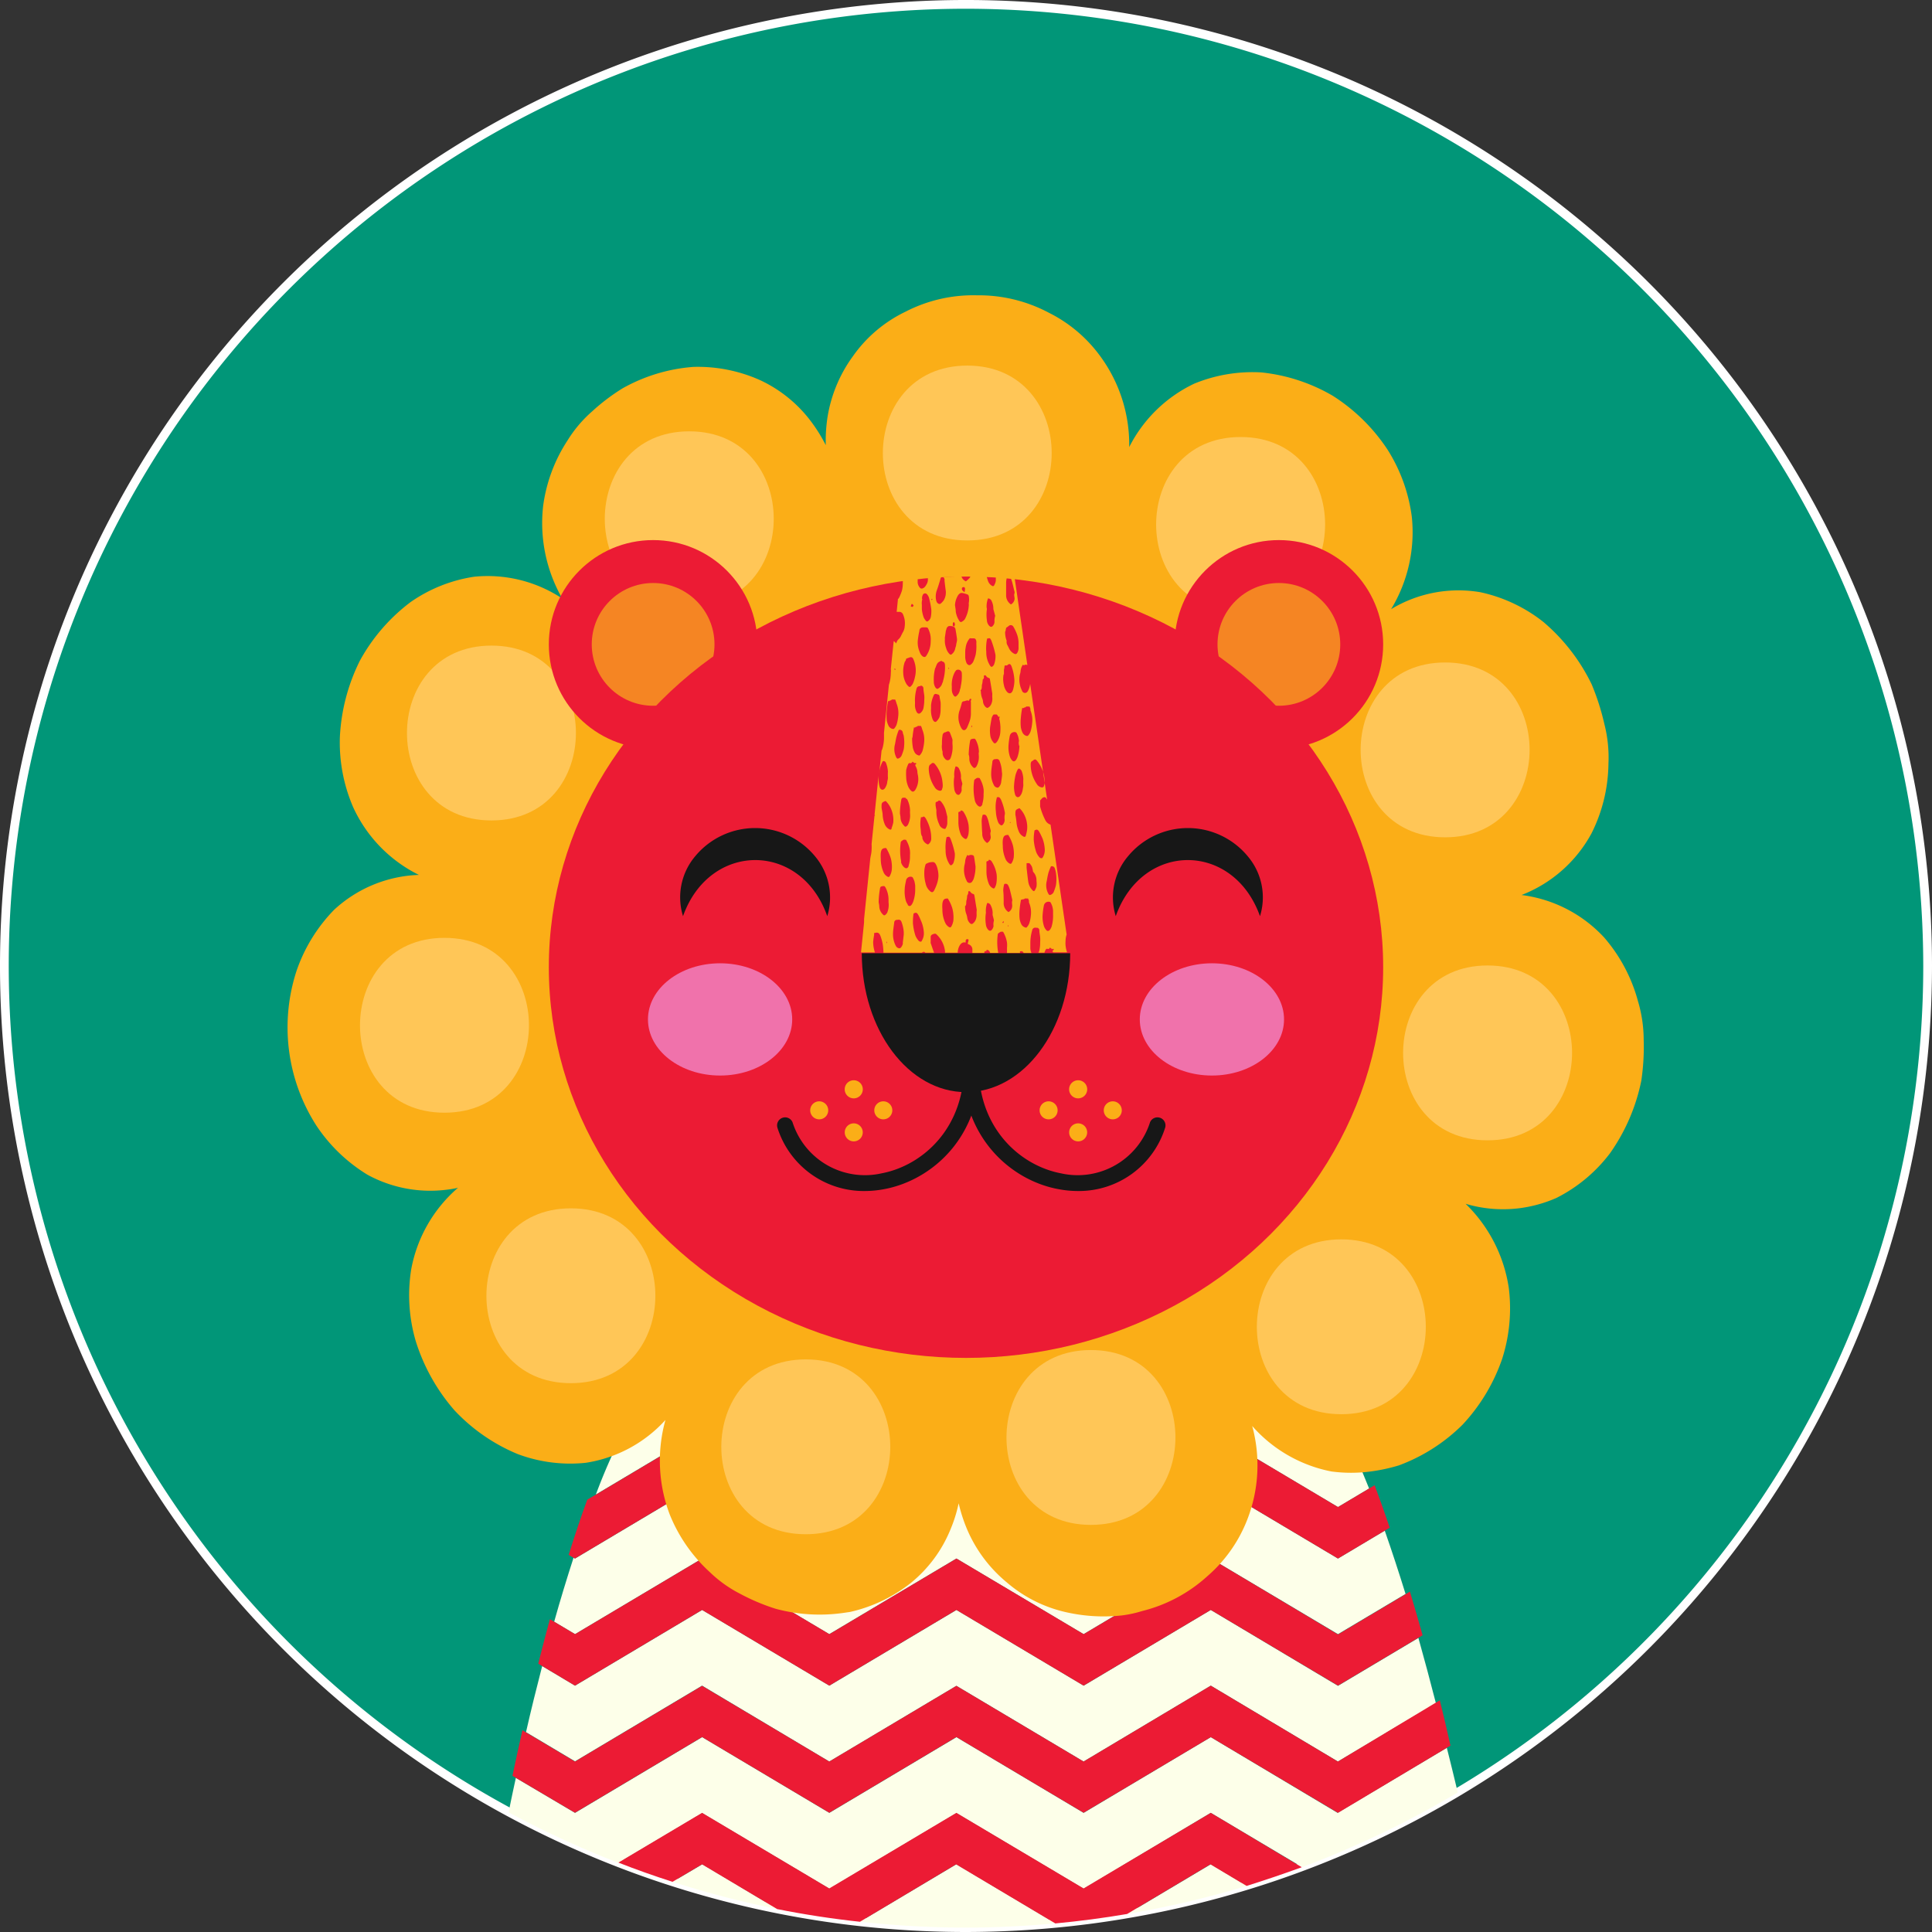 <?xml version="1.0" encoding="UTF-8" standalone="no"?>
<svg
   xmlns:dc="http://purl.org/dc/elements/1.1/"
   xmlns:cc="http://creativecommons.org/ns#"
   xmlns:rdf="http://www.w3.org/1999/02/22-rdf-syntax-ns#"
   xmlns:svg="http://www.w3.org/2000/svg"
   xmlns="http://www.w3.org/2000/svg"
   xmlns:sodipodi="http://sodipodi.sourceforge.net/DTD/sodipodi-0.dtd"
   xmlns:inkscape="http://www.inkscape.org/namespaces/inkscape"
   id="cute_critters"
   data-name="cute critters"
   viewBox="0 0 221 221"
   version="1.1"
   sodipodi:docname="lion.svg"
   width="221"
   height="221"
   inkscape:version="1.0.2 (e86c870879, 2021-01-15, custom)">
  <rect x="0" y="0" width="221" height="221" fill="#333333" stroke="none"/>
  <defs
     id="defs2147" />
  <sodipodi:namedview
     pagecolor="#ffffff"
     bordercolor="#666666"
     borderopacity="1"
     objecttolerance="10"
     gridtolerance="10"
     guidetolerance="10"
     inkscape:pageopacity="0"
     inkscape:pageshadow="2"
     inkscape:window-width="855"
     inkscape:window-height="480"
     id="namedview2145"
     showgrid="false"
     inkscape:zoom="0.88888889"
     inkscape:cx="391.5"
     inkscape:cy="111.5"
     inkscape:window-x="0"
     inkscape:window-y="0"
     inkscape:window-maximized="0"
     inkscape:current-layer="cute_critters" />
  <g
     id="lion"
     transform="translate(-58.5,-338.5)">
    <circle
       cx="169"
       cy="449"
       r="110"
       fill="#019678"
       id="circle2043" />
    <path
       d="M 169,559.5 A 110.5,110.5 0 1 1 279.5,449 110.63,110.63 0 0 1 169,559.5 Z m 0,-220 A 109.5,109.5 0 1 0 278.5,449 109.62,109.62 0 0 0 169,339.5 Z"
       fill="#ffffff"
       id="path2045" />
    <path
       d="m 167.9,487.69 14.55,8.65 14.55,-8.65 10.38,6.18 a 21.09,21.09 0 0 0 -2.44,-2.76 c -3.54,-3.26 -9.78,-5.42 -17.14,-6.6 l -5.34,3.18 -7.12,-4.24 a 105.92,105.92 0 0 0 -16.51,1 l -5.46,3.26 -2.8,-1.71 a 47.57,47.57 0 0 0 -9.15,3.21 l 11.94,7.1 z"
       fill="#fdffe9"
       id="path2047" />
    <path
       d="m 138.81,516.78 14.55,8.65 14.54,-8.65 14.55,8.65 14.55,-8.65 14.55,8.65 7.73,-4.6 c -0.77,-2.48 -1.56,-4.9 -2.38,-7.24 l -5.35,3.19 -14.55,-8.66 -14.54,8.66 -14.55,-8.66 -14.54,8.66 -14.55,-8.66 -14.54,8.66 -0.17,-0.1 c -0.77,2.38 -1.52,4.83 -2.22,7.33 l 2.39,1.42 z"
       fill="#fdffe9"
       id="path2049" />
    <path
       d="m 138.81,531.32 14.55,8.68 14.54,-8.66 14.55,8.66 14.55,-8.68 14.54,8.68 11.21,-6.68 c -0.64,-2.49 -1.31,-5 -2,-7.46 l -9.2,5.48 -14.55,-8.68 -14.54,8.66 -14.55,-8.66 -14.54,8.66 -14.55,-8.66 -14.54,8.66 -3.76,-2.24 c -0.65,2.52 -1.27,5 -1.85,7.56 l 5.61,3.34 z"
       fill="#fdffe9"
       id="path2051" />
    <path
       d="M 156.87,558.32 A 110.39,110.39 0 0 0 169,559 c 3.46,0 6.87,-0.18 10.25,-0.49 l -11.35,-6.76 z"
       fill="#fdffe9"
       id="path2053" />
    <path
       d="m 135.43,553.76 a 108.89,108.89 0 0 0 12,3.11 l -8.59,-5.12 z"
       fill="#fdffe9"
       id="path2055" />
    <path
       d="m 224,538.43 -12.49,7.44 -14.51,-8.66 -14.54,8.66 -14.55,-8.66 -14.54,8.66 -14.55,-8.66 -14.54,8.66 -6.77,-4 c -0.29,1.32 -0.57,2.64 -0.83,3.94 a 110.05,110.05 0 0 0 12.57,5.78 l 9.57,-5.69 14.55,8.65 14.54,-8.65 14.55,8.65 14.54,-8.68 10.45,6.21 a 110,110 0 0 0 17.8,-8.54 Q 224.65,541 224,538.43 Z"
       fill="#fdffe9"
       id="path2057" />
    <path
       d="m 187.46,557.43 a 110.48,110.48 0 0 0 13.67,-3.21 L 197,551.75 Z"
       fill="#fdffe9"
       id="path2059" />
    <path
       d="m 153.36,510.89 14.54,-8.66 14.55,8.66 14.55,-8.66 14.55,8.66 3.56,-2.12 c -1,-2.45 -1.94,-4.77 -3,-6.89 l -0.59,0.35 -14.52,-8.66 -14.54,8.66 -14.55,-8.66 -14.54,8.66 -14.55,-8.66 -6.16,3.67 a 67.58,67.58 0 0 0 -6,12.22 l 12.14,-7.23 z"
       fill="#fdffe9"
       id="path2061" />
    <path
       d="m 175.33,483.45 -3.38,-2 a 89.27,89.27 0 0 1 18.42,1.55 l -2.58,1.54 -5.34,3.18 z"
       fill="#ec1b34"
       id="path2063" />
    <path
       d="m 153.36,487.69 5.46,-3.26 4.2,-2.5 a 81.34,81.34 0 0 0 -14.75,2.73 l 2.3,1.37 z"
       fill="#ec1b34"
       id="path2065" />
    <path
       d="m 138.81,493.57 14.55,8.66 14.54,-8.66 14.55,8.66 14.55,-8.66 14.55,8.66 0.59,-0.35 0.73,-0.43 a 65.73,65.73 0 0 0 -3.24,-6.25 l -2.25,-1.33 -10.38,-6.18 -14.54,8.65 -14.55,-8.65 -14.54,8.65 -11.94,-7.1 -1.75,-1.05 a 19,19 0 0 0 -2.46,1.7 28.8,28.8 0 0 0 -6.38,8.43 l 1.82,-1.08 z"
       fill="#ec1b34"
       id="path2067" />
    <path
       d="m 124.27,516.78 14.54,-8.66 14.55,8.66 14.54,-8.66 14.55,8.66 14.55,-8.66 14.55,8.66 5.35,-3.19 0.57,-0.34 c -0.56,-1.66 -1.14,-3.29 -1.73,-4.86 l -0.63,0.38 -3.56,2.12 -14.55,-8.66 -14.54,8.66 -14.55,-8.66 -14.54,8.66 -14.55,-8.66 -12.14,7.23 -1,0.58 c -0.74,2 -1.45,4.15 -2.13,6.32 l 0.53,0.32 z"
       fill="#ec1b34"
       id="path2069" />
    <path
       d="m 124.27,531.32 14.54,-8.66 14.55,8.66 14.54,-8.66 14.55,8.66 14.55,-8.66 14.55,8.66 9.2,-5.48 0.48,-0.28 q -0.71,-2.53 -1.45,-5 l -0.5,0.3 -7.73,4.6 -14.55,-8.68 -14.54,8.65 -14.55,-8.65 -14.54,8.65 -14.55,-8.65 -14.54,8.65 -2.4,-1.43 -0.48,-0.28 c -0.46,1.69 -0.9,3.38 -1.33,5.09 l 0.44,0.26 z"
       fill="#ec1b34"
       id="path2071" />
    <path
       d="m 223.2,533 -0.45,0.26 L 211.54,540 197,531.32 182.45,540 167.9,531.34 153.36,540 l -14.55,-8.66 -14.54,8.66 -5.61,-3.34 -0.4,-0.24 c -0.4,1.76 -0.78,3.49 -1.14,5.21 l 0.38,0.23 6.77,4 14.54,-8.66 14.55,8.66 14.54,-8.66 14.55,8.66 14.55,-8.65 14.55,8.66 12.45,-7.44 0.42,-0.25 q -0.57,-2.56 -1.22,-5.18 z"
       fill="#ec1b34"
       id="path2073" />
    <path
       d="m 182.45,554.52 -14.55,-8.65 -14.54,8.65 -14.55,-8.65 -9.57,5.69 c 2,0.79 4.1,1.53 6.19,2.2 l 3.38,-2 8.59,5.12 q 4.66,0.93 9.47,1.45 l 11,-6.57 11.35,6.76 c 2.77,-0.26 5.5,-0.62 8.21,-1.08 l 9.53,-5.68 4.14,2.47 q 3.19,-1 6.31,-2.14 L 197,545.87 Z"
       fill="#ec1b34"
       id="path2075" />
    <path
       d="m 245.86,453 a 18.43,18.43 0 0 0 -3.86,-7.26 15.51,15.51 0 0 0 -9.45,-4.86 15.45,15.45 0 0 0 8,-7.05 18.19,18.19 0 0 0 1.94,-8 15.4,15.4 0 0 0 -0.47,-4.52 27.65,27.65 0 0 0 -1.45,-4.53 21.83,21.83 0 0 0 -5.53,-7.14 17.58,17.58 0 0 0 -7.22,-3.4 14.9,14.9 0 0 0 -10.19,1.94 17,17 0 0 0 2.37,-10.53 18.88,18.88 0 0 0 -2.75,-7.67 20.94,20.94 0 0 0 -6.3,-6.21 20.33,20.33 0 0 0 -8.17,-2.67 17.53,17.53 0 0 0 -7.66,1.28 16.07,16.07 0 0 0 -7.45,7.26 17.07,17.07 0 0 0 -3.18,-10.21 16.22,16.22 0 0 0 -6,-5.15 17.07,17.07 0 0 0 -8.23,-2 16.9,16.9 0 0 0 -8.21,1.89 15.59,15.59 0 0 0 -6,5.1 16.15,16.15 0 0 0 -2.89,6.94 18,18 0 0 0 -0.2,3.21 18,18 0 0 0 -1.65,-2.66 15.39,15.39 0 0 0 -5.83,-4.76 17.42,17.42 0 0 0 -7.68,-1.53 19.49,19.49 0 0 0 -8.1,2.46 23.09,23.09 0 0 0 -3.48,2.64 14.53,14.53 0 0 0 -2.78,3.28 18,18 0 0 0 -2.81,7.52 17.38,17.38 0 0 0 2.19,10.6 15.44,15.44 0 0 0 -10.07,-2.5 17.16,17.16 0 0 0 -7.28,2.9 21,21 0 0 0 -5.8,6.7 21.94,21.94 0 0 0 -2.29,8.7 18.61,18.61 0 0 0 1.53,8.09 16.1,16.1 0 0 0 7.51,7.72 15,15 0 0 0 -9.71,4 18.69,18.69 0 0 0 -4.27,6.92 20.8,20.8 0 0 0 2.24,17.74 18.71,18.71 0 0 0 5.86,5.64 15,15 0 0 0 9.06,1.71 11.59,11.59 0 0 0 1.29,-0.22 16.18,16.18 0 0 0 -5.35,9.32 18.63,18.63 0 0 0 0.52,8.23 22,22 0 0 0 4.43,7.91 20.81,20.81 0 0 0 7.23,5 17.12,17.12 0 0 0 7.77,1 15.46,15.46 0 0 0 9.13,-4.9 17.32,17.32 0 0 0 0.49,10.81 18,18 0 0 0 4.57,6.58 14.44,14.44 0 0 0 3.5,2.5 23.65,23.65 0 0 0 4.06,1.71 19.31,19.31 0 0 0 7.66,0.48 l 0.83,-0.12 a 17.38,17.38 0 0 0 7,-3.35 15.33,15.33 0 0 0 4.49,-6.08 16.41,16.41 0 0 0 0.94,-3 18.23,18.23 0 0 0 1,3.06 16,16 0 0 0 4.52,6 15.61,15.61 0 0 0 7.05,3.46 19.43,19.43 0 0 0 6.08,0.31 13.26,13.26 0 0 0 2.32,-0.5 17.28,17.28 0 0 0 7.49,-4 16.4,16.4 0 0 0 4.56,-6.48 17.09,17.09 0 0 0 0.56,-10.69 16.19,16.19 0 0 0 9.06,5.2 16.84,16.84 0 0 0 4.49,0 19.75,19.75 0 0 0 3.24,-0.7 20.36,20.36 0 0 0 7.28,-4.66 21.08,21.08 0 0 0 4.52,-7.52 18.89,18.89 0 0 0 0.76,-8.11 16.88,16.88 0 0 0 -4.94,-9.63 15,15 0 0 0 6.13,0.51 15.4,15.4 0 0 0 4.24,-1.17 17.62,17.62 0 0 0 6.14,-5.11 21.91,21.91 0 0 0 3.59,-8.32 26.26,26.26 0 0 0 0.27,-4.68 15.57,15.57 0 0 0 -0.66,-4.43 z"
       fill="#fbae17"
       id="path2077" />
    <path
       d="m 200.41,388.49 c -12.87,0 -12.89,20 0,20 12.89,0 12.89,-20 0,-20 z"
       fill="#ffc657"
       id="path2079" />
    <path
       d="m 223.81,434.28 c 12.87,0 12.89,-20 0,-20 -12.89,0 -12.89,20 0,20 z"
       fill="#ffc657"
       id="path2081" />
    <path
       d="m 228.66,448.94 c -12.87,0 -12.89,20 0,20 12.89,0 12.89,-20 0,-20 z"
       fill="#ffc657"
       id="path2083" />
    <path
       d="m 211.93,480.27 c -12.87,0 -12.89,20 0,20 12.89,0 12.89,-20 0,-20 z"
       fill="#ffc657"
       id="path2085" />
    <path
       d="m 183.29,492.93 c -12.87,0 -12.89,20 0,20 12.89,0 12.89,-20 0,-20 z"
       fill="#ffc657"
       id="path2087" />
    <path
       d="m 150.67,494 c -12.87,0 -12.89,20 0,20 12.89,0 12.89,-20 0,-20 z"
       fill="#ffc657"
       id="path2089" />
    <path
       d="m 123.8,476.72 c -12.87,0 -12.89,20 0,20 12.89,0 12.89,-20 0,-20 z"
       fill="#ffc657"
       id="path2091" />
    <path
       d="m 109.34,445.78 c -12.87,0 -12.89,20 0,20 12.89,0 12.89,-20 0,-20 z"
       fill="#ffc657"
       id="path2093" />
    <path
       d="m 114.72,432.35 c 12.87,0 12.89,-20 0,-20 -12.89,0 -12.89,20 0,20 z"
       fill="#ffc657"
       id="path2095" />
    <path
       d="m 137.34,387.84 c -12.87,0 -12.89,20 0,20 12.89,0 12.89,-20 0,-20 z"
       fill="#ffc657"
       id="path2097" />
    <path
       d="m 169.15,380.32 c -12.87,0 -12.89,20 0,20 12.89,0 12.85,-20 0,-20 z"
       fill="#ffc657"
       id="path2099" />
    <circle
       cx="204.79"
       cy="412.21"
       r="11.93"
       fill="#ec1b34"
       id="circle2101" />
    <circle
       cx="204.79"
       cy="412.21"
       r="7.02"
       fill="#f58523"
       id="circle2103" />
    <circle
       cx="133.21"
       cy="412.21"
       r="11.93"
       fill="#ec1b34"
       id="circle2105" />
    <circle
       cx="133.21"
       cy="412.21"
       r="7.02"
       fill="#f58523"
       id="circle2107" />
    <ellipse
       cx="169"
       cy="449.14"
       rx="47.72"
       ry="44.69"
       fill="#ec1b34"
       id="ellipse2109" />
    <path
       d="m 161.67,406.07 a 6.51,6.51 0 0 1 -0.31,0.77 1.19,1.19 0 0 1 -0.09,0.15 c 0,0 0,0 -0.05,0 l -0.15,1.5 h 0.35 a 0.46,0.46 0 0 1 0.38,0.3 2.49,2.49 0 0 1 0.19,1.35 1.58,1.58 0 0 1 -0.29,0.81 c 0,0 0,0.09 -0.07,0.14 a 1.36,1.36 0 0 1 -0.38,0.57 c -0.11,0.08 -0.16,0.27 -0.26,0.45 a 0.57,0.57 0 0 0 -0.26,-0.27 l -0.33,3.18 a 1.57,1.57 0 0 1 0,0.42 4.62,4.62 0 0 1 -0.22,1.4 l -0.56,5.48 a 0.68,0.68 0 0 0 0,0.14 c 0,0.16 0,0.32 0,0.48 a 4.39,4.39 0 0 1 -0.22,1.31 0.67,0.67 0 0 0 -0.06,0.12 l -0.26,2.54 c 0,-0.2 0.06,-0.39 0.1,-0.59 a 3.21,3.21 0 0 1 0.26,-0.67 c 0.08,-0.16 0.31,-0.1 0.4,0.1 a 3.25,3.25 0 0 1 0.23,1 6.06,6.06 0 0 0 0,0.74 2.09,2.09 0 0 1 -0.07,0.39 1.39,1.39 0 0 1 -0.14,0.54 1,1 0 0 1 -0.2,0.32 c -0.21,0.2 -0.47,0.08 -0.55,-0.26 a 3.26,3.26 0 0 1 -0.11,-0.83 3.42,3.42 0 0 1 0,-0.45 l -0.46,4.49 v 0 a 0.54,0.54 0 0 1 0.05,0.11 h -0.05 v -0.05 l -0.34,3.31 a 4.6,4.6 0 0 1 0,0.64 c 0,0.34 -0.1,0.69 -0.15,1 v 0 l -0.71,6.94 a 2.62,2.62 0 0 1 0,0.28 1,1 0 0 1 0,0.1 l -0.35,3.43 h 1.59 a 4,4 0 0 1 -0.2,-1.19 7.5,7.5 0 0 1 0.11,-0.81 c 0,-0.07 0,-0.13 0,-0.23 h 0.09 c 0.35,-0.1 0.5,0 0.64,0.36 a 5.44,5.44 0 0 1 0.25,0.9 8,8 0 0 1 0.09,1 h 4.4 a 0.28,0.28 0 0 1 0.29,-0.09 c 0,0 0.07,0.05 0.1,0.09 h 1 c -0.14,-0.36 -0.26,-0.73 -0.39,-1.1 a 0.77,0.77 0 0 1 0,-0.15 c 0,-0.18 0,-0.36 0,-0.57 0,-0.21 0.23,-0.31 0.44,-0.35 a 0.23,0.23 0 0 1 0.2,0.05 3.12,3.12 0 0 1 1,1.95 1,1 0 0 1 0,0.17 h 1.45 a 1.79,1.79 0 0 1 0.22,-0.82 c 0.16,-0.25 0.35,-0.41 0.63,-0.35 h 0.06 c 0,-0.25 0,-0.36 0.18,-0.38 a 0.12,0.12 0 0 1 0.15,0.14 3.61,3.61 0 0 1 -0.1,0.38 c 0,0 0.07,0.06 0.13,0.08 a 0.62,0.62 0 0 1 0.41,0.61 c 0,0.13 0,0.25 0,0.37 h 1.37 a 0.19,0.19 0 0 1 0,-0.08 c 0,-0.11 0.08,-0.15 0.21,-0.13 l 0.06,-0.15 a 0.37,0.37 0 0 1 0.33,0.21 1,1 0 0 1 0.07,0.15 h 0.92 a 6.66,6.66 0 0 1 -0.06,-2.09 0.22,0.22 0 0 1 0.11,-0.19 c 0.2,-0.14 0.22,-0.17 0.43,-0.15 h 0.07 a 3.54,3.54 0 0 1 0.45,1.25 2.6,2.6 0 0 1 0,0.56 q 0,0.31 0,0.63 h 1.48 a 0.53,0.53 0 0 0 0,-0.12 v -0.07 c 0.28,-0.06 0.31,0 0.44,0.19 h 0.88 a 1.47,1.47 0 0 1 -0.13,-0.66 c 0,-0.15 0,-0.3 0,-0.46 a 5.24,5.24 0 0 1 0.21,-1.48 0.35,0.35 0 0 1 0.45,-0.29 h 0.15 a 0.3,0.3 0 0 1 0.22,0.29 c 0,0.24 0.06,0.47 0.09,0.77 0.03,0.3 0,0.54 0,0.84 a 4,4 0 0 1 -0.09,0.68 0.81,0.81 0 0 1 -0.11,0.27 h 0.7 c 0,-0.12 0.1,-0.25 0.15,-0.37 a 0.18,0.18 0 0 1 0.18,-0.08 c 0.13,0.06 0.21,0 0.3,-0.14 l 0.21,0.16 c 0,0 0.07,0.05 0.09,0 0.02,-0.05 0.13,0 0.13,0.06 0,0.06 -0.07,0.08 -0.12,0.14 -0.05,0.06 0,0.13 0.07,0.19 h 1.56 c 0,0 0,0 0,-0.06 a 2.94,2.94 0 0 1 -0.16,-1.26 q 0,-0.36 0.12,-0.72 l -1.84,-12.57 a 1,1 0 0 1 -0.59,-0.5 7.61,7.61 0 0 1 -0.6,-1.57 0.8,0.8 0 0 1 0,-0.15 v -0.56 c 0.14,-0.1 0.22,-0.32 0.44,-0.35 a 0.18,0.18 0 0 1 0.2,0.05 c 0.07,0.06 0.1,0.15 0.16,0.21 l -1.94,-13.23 a 3.14,3.14 0 0 1 -0.12,0.51 1.68,1.68 0 0 1 -0.16,0.33 0.35,0.35 0 0 1 -0.65,-0.06 2.82,2.82 0 0 1 -0.24,-1.88 1.56,1.56 0 0 0 0.08,-0.42 1.54,1.54 0 0 1 0.19,-0.57 c 0,-0.05 0.06,-0.13 0.14,-0.06 0.08,0.07 0.06,0 0.09,0 a 0.37,0.37 0 0 1 0.35,0 l -1.44,-9.86 -0.45,-0.06 c 0,0 0,0 0,0 a 3.45,3.45 0 0 1 0.2,0.62 c 0.08,0.31 0.15,0.63 0.23,0.94 0,0 0,0.1 0,0.12 -0.1,0.22 0,0.44 0,0.66 a 0.81,0.81 0 0 1 -0.42,0.64 1.25,1.25 0 0 1 -0.55,-1.11 c 0,-0.44 0,-0.89 0,-1.33 a 2.22,2.22 0 0 1 0.09,-0.63 l -1.27,-0.09 c 0,0.15 0,0.3 0,0.45 a 1.38,1.38 0 0 1 -0.16,0.47 c -0.07,0.16 -0.15,0.19 -0.29,0.1 a 1,1 0 0 1 -0.45,-0.57 5.08,5.08 0 0 1 -0.15,-0.52 c -0.61,0 -1.23,0 -1.85,0 a 0.58,0.58 0 0 1 -0.08,0.18 3.44,3.44 0 0 1 -0.44,0.41 0.91,0.91 0 0 1 -0.51,-0.56 v 0 q -1,0 -2.1,0.06 a 0.41,0.41 0 0 1 0.16,0.42 v 0 l 0.12,1 a 1.77,1.77 0 0 1 -0.2,1.24 2.11,2.11 0 0 1 -0.35,0.38 c -0.15,0.12 -0.35,0 -0.45,-0.16 a 1.46,1.46 0 0 1 -0.1,-0.34 2.13,2.13 0 0 1 0.13,-1.09 c 0.14,-0.38 0.25,-0.77 0.37,-1.16 0,-0.11 0.09,-0.22 0.14,-0.34 l -1.58,0.11 a 1.09,1.09 0 0 1 -0.08,0.69 c -0.13,0.24 -0.26,0.48 -0.52,0.56 a 0.26,0.26 0 0 1 -0.3,-0.09 1,1 0 0 1 -0.25,-0.61 c 0,-0.11 0,-0.22 0,-0.33 0,-0.11 0,-0.07 0,-0.11 -0.57,0.07 -1.14,0.13 -1.7,0.21 a 3.16,3.16 0 0 1 0,0.32 3.44,3.44 0 0 1 -0.1,0.87 z M 161.31,422 a 0.35,0.35 0 0 1 0.46,0.28 c 0,0.13 0.09,0.27 0.11,0.41 a 4.79,4.79 0 0 1 0,1.51 4.84,4.84 0 0 1 -0.25,0.73 0.61,0.61 0 0 1 -0.36,0.33 c -0.11,0.05 -0.17,0 -0.24,-0.11 a 2.13,2.13 0 0 1 -0.15,-1.53 c 0.06,-0.3 0.1,-0.6 0.18,-0.89 a 6.94,6.94 0 0 1 0.25,-0.73 z m 1.57,3.62 0.21,0.16 c 0,0 0.06,0 0.09,0 0.03,0 0.13,0 0.13,0.07 0,0.07 -0.07,0.08 -0.12,0.14 a 0.89,0.89 0 0 0 0.09,0.24 1.41,1.41 0 0 1 0.16,0.55 c 0,0.21 0.08,0.42 0.09,0.63 a 1.79,1.79 0 0 1 0,0.46 2.3,2.3 0 0 1 -0.34,1 c -0.16,0.21 -0.31,0.25 -0.49,0.06 a 1.44,1.44 0 0 1 -0.32,-0.48 2.91,2.91 0 0 1 -0.22,-1 6.27,6.27 0 0 1 0,-0.87 3,3 0 0 1 0.25,-0.71 0.18,0.18 0 0 1 0.18,-0.08 c 0.12,0.05 0.19,-0.02 0.29,-0.15 z m 0,-2.75 a 10.32,10.32 0 0 1 0.17,-1.17 c 0.14,0.11 0.2,-0.13 0.32,-0.05 0.1,-0.17 0.25,-0.1 0.38,-0.11 h 0.1 l 0.1,0.24 a 1.52,1.52 0 0 0 0.06,0.2 3,3 0 0 1 0.19,1.54 5.4,5.4 0 0 1 -0.18,0.89 1.52,1.52 0 0 1 -0.31,0.49 0.15,0.15 0 0 1 -0.16,0 0.71,0.71 0 0 1 -0.46,-0.41 1.8,1.8 0 0 1 -0.19,-0.62 5.78,5.78 0 0 1 -0.06,-0.98 z m -0.64,7 a 3,3 0 0 1 0.36,1.38 2,2 0 0 0 0,0.34 2.34,2.34 0 0 1 -0.23,1.23 0.54,0.54 0 0 1 -0.15,0.18 c -0.13,0.1 -0.2,0.08 -0.31,-0.05 a 1.39,1.39 0 0 1 -0.4,-0.89 c 0,-0.17 -0.05,-0.35 -0.07,-0.51 a 9.43,9.43 0 0 1 0.15,-1.52 c 0,-0.1 0.07,-0.23 0.13,-0.26 a 0.77,0.77 0 0 1 0.37,0 c 0,0 0.08,0.09 0.11,0.15 z M 160.88,415 c 0,0 0.05,0 0.05,0.06 0,0.06 0,0.06 -0.05,0.06 -0.05,0 0,0 -0.07,-0.06 -0.07,-0.06 0.06,-0.06 0.07,-0.06 z m -0.76,6.47 a 2,2 0 0 1 -0.19,-0.62 5.78,5.78 0 0 1 0,-1 9.93,9.93 0 0 1 0.16,-1.17 c 0.14,0.11 0.21,-0.13 0.33,-0.05 0.09,-0.17 0.24,-0.1 0.37,-0.11 h 0.11 l 0.09,0.24 a 1.52,1.52 0 0 1 0.06,0.2 3,3 0 0 1 0.19,1.54 4.53,4.53 0 0 1 -0.18,0.89 1.52,1.52 0 0 1 -0.31,0.49 c 0,0 -0.11,0 -0.16,0 a 0.74,0.74 0 0 1 -0.47,-0.39 z m -0.18,24.9 c 0,0 -0.05,0 -0.05,-0.05 0,-0.05 0,0 0,-0.08 0,-0.08 0.05,0 0.05,0.05 0,0.05 0.06,0.07 0,0.1 z m 0,-3.41 a 0.65,0.65 0 0 1 -0.15,0.18 c -0.13,0.1 -0.2,0.08 -0.31,-0.05 a 1.34,1.34 0 0 1 -0.4,-0.89 c 0,-0.18 -0.05,-0.35 -0.07,-0.51 a 9.56,9.56 0 0 1 0.15,-1.53 c 0,-0.09 0.06,-0.22 0.13,-0.25 a 0.92,0.92 0 0 1 0.37,-0.05 c 0,0 0.09,0.09 0.12,0.14 a 3,3 0 0 1 0.36,1.39 c 0,0.11 0,0.22 0,0.33 a 2.28,2.28 0 0 1 -0.2,1.28 z m 0.56,-4.89 a 1.85,1.85 0 0 1 -0.2,0.6 c -0.07,0.17 -0.17,0.18 -0.31,0.09 a 1,1 0 0 1 -0.42,-0.48 3.72,3.72 0 0 1 -0.32,-1.56 4.56,4.56 0 0 1 0,-0.64 c 0.06,-0.45 0.21,-0.58 0.62,-0.57 a 5.33,5.33 0 0 1 0.52,1.14 3.8,3.8 0 0 1 0.11,1.44 z m 0,-4.81 a 0.16,0.16 0 0 1 -0.25,0.11 1.12,1.12 0 0 1 -0.57,-0.65 3.23,3.23 0 0 1 -0.21,-0.93 c 0,-0.3 -0.09,-0.6 -0.13,-0.91 v -0.09 c 0,-0.34 0,-0.48 0.29,-0.6 a 1.71,1.71 0 0 1 0.18,-0.07 2.73,2.73 0 0 1 0.62,0.91 3.19,3.19 0 0 1 0.25,1.56 5,5 0 0 1 -0.21,0.69 z m 1.29,13.11 a 1,1 0 0 1 -0.23,0.51 0.24,0.24 0 0 1 -0.27,0.08 0.53,0.53 0 0 1 -0.34,-0.3 2.89,2.89 0 0 1 -0.3,-1.3 c 0,-0.45 0.09,-0.9 0.14,-1.35 a 0.31,0.31 0 0 1 0.32,-0.29 h 0.08 a 0.33,0.33 0 0 1 0.42,0.21 4,4 0 0 1 0.27,1.19 v 0.28 0 c -0.04,0.33 -0.07,0.66 -0.12,0.99 z m -0.2,-9.3 a 6.59,6.59 0 0 1 -0.06,-2.17 0.22,0.22 0 0 1 0.1,-0.19 c 0.21,-0.15 0.22,-0.18 0.44,-0.15 h 0.06 a 3.27,3.27 0 0 1 0.46,1.24 3.63,3.63 0 0 1 0,0.57 3.32,3.32 0 0 1 -0.15,1.13 v 0.07 c -0.12,0.28 -0.28,0.32 -0.5,0.15 a 1.19,1.19 0 0 1 -0.38,-0.63 z m 0.76,4.91 a 1.62,1.62 0 0 1 -0.22,-0.41 3.76,3.76 0 0 1 -0.14,-1.34 c 0,-0.33 0.08,-0.66 0.15,-1 a 0.52,0.52 0 0 1 0.64,-0.43 0.26,0.26 0 0 1 0.13,0.08 3.3,3.3 0 0 1 0.19,0.43 4.17,4.17 0 0 1 0.09,0.51 c 0,0.16 0,0.32 0,0.48 a 4.09,4.09 0 0 1 -0.22,1.31 1.44,1.44 0 0 1 -0.16,0.33 c -0.15,0.25 -0.33,0.26 -0.49,0.06 z m 1.6,4.15 c -0.06,0.12 -0.22,0.11 -0.35,0 a 2,2 0 0 1 -0.38,-0.59 6.28,6.28 0 0 1 -0.29,-1.42 A 6.38,6.38 0 0 1 163,443 c 0.26,-0.14 0.37,-0.13 0.53,0.14 0.16,0.27 0.26,0.55 0.39,0.84 a 4.08,4.08 0 0 1 0.26,1.21 1.6,1.6 0 0 1 -0.26,0.96 z m 0.06,-11.84 c 0,0 0,-0.06 0,-0.07 -0.22,-0.29 -0.15,-0.65 -0.21,-1 a 4.32,4.32 0 0 1 0.05,-1.24 h 0.11 c 0.08,0 0.18,-0.1 0.24,-0.07 a 0.67,0.67 0 0 1 0.22,0.25 4.81,4.81 0 0 1 0.5,1.28 4.2,4.2 0 0 1 0.1,0.93 0.78,0.78 0 0 1 -0.37,0.73 1,1 0 0 1 -0.65,-0.79 z M 165,425.9 c 0,0 0.06,-0.07 0.1,-0.1 0.04,-0.03 0.21,-0.06 0.32,0.07 a 3.81,3.81 0 0 1 0.85,1.8 6.18,6.18 0 0 1 0.07,0.62 c 0,0.14 0,0.29 -0.07,0.44 a 0.23,0.23 0 0 1 -0.28,0.22 0.83,0.83 0 0 1 -0.57,-0.4 3.92,3.92 0 0 1 -0.68,-2.16 c 0.02,-0.21 0.04,-0.39 0.26,-0.49 z m 0,-6.36 v -0.36 a 3.45,3.45 0 0 1 0.31,-1.14 0.22,0.22 0 0 1 0.25,-0.16 2.47,2.47 0 0 1 0.36,0.11 c 0,0 0,0.09 0.06,0.14 0,0.24 0.08,0.47 0.11,0.7 0.03,0.23 0,0.7 0,1 a 2.86,2.86 0 0 1 -0.13,0.72 1.57,1.57 0 0 1 -0.34,0.47 c -0.14,0.15 -0.33,0 -0.43,-0.22 A 2.84,2.84 0 0 1 165,419.54 Z m 2,2.62 a 0.29,0.29 0 0 1 0.15,0.12 c 0.09,0.22 0.18,0.45 0.26,0.68 a 0.87,0.87 0 0 1 0.05,0.22 3.09,3.09 0 0 0 0,0.53 3.46,3.46 0 0 1 -0.21,1.47 c -0.08,0.28 -0.43,0.44 -0.7,0.06 a 1,1 0 0 1 -0.23,-0.65 0.38,0.38 0 0 0 0,-0.1 2.07,2.07 0 0 1 -0.07,-0.86 c 0,-0.31 0,-0.63 0.06,-0.94 a 0.45,0.45 0 0 1 0.23,-0.41 c 0,0 0,0 0.05,0 0.05,0 0.27,-0.15 0.41,-0.12 z m 0,-7.15 a 0.59,0.59 0 0 1 0,-0.13 h 0.06 v 0.14 z m 2.56,3.72 c 0,0.11 0,0.22 0,0.34 0,0.38 0,0.75 0,1.13 a 2.86,2.86 0 0 1 -0.22,1 c -0.06,0.16 -0.12,0.31 -0.19,0.47 l -0.09,0.17 c -0.18,0.24 -0.39,0.25 -0.56,0 a 2.26,2.26 0 0 1 -0.22,-0.47 2.4,2.4 0 0 1 0,-1.65 c 0.09,-0.25 0.16,-0.51 0.23,-0.77 a 0.26,0.26 0 0 1 0.21,-0.23 c 0.2,0 0.4,-0.18 0.61,-0.05 0.07,-0.11 0.06,-0.25 0.19,-0.23 0.13,0.02 0.09,0.08 0.08,0.09 a 1.32,1.32 0 0 1 -0.08,0.2 z m 0.11,3 c -0.09,-0.1 -0.09,-0.1 0,-0.26 0.03,0.12 0.03,0.12 -0.04,0.25 z M 168.4,417 c 0,0.17 -0.09,0.33 -0.11,0.49 a 1.16,1.16 0 0 1 -0.4,0.64 c -0.08,0.08 -0.16,0.06 -0.24,0 a 1.14,1.14 0 0 1 -0.27,-0.76 1.31,1.31 0 0 1 0,-0.28 3.11,3.11 0 0 1 0.25,-1.52 1.48,1.48 0 0 1 0.23,-0.38 0.18,0.18 0 0 1 0.09,-0.06 0.42,0.42 0 0 1 0.57,0.42 5.5,5.5 0 0 1 -0.12,1.45 z m -2.69,22.5 a 5.16,5.16 0 0 1 -0.31,0.77 1.09,1.09 0 0 1 -0.08,0.15 c -0.12,0.16 -0.21,0.17 -0.37,0.07 a 1.55,1.55 0 0 1 -0.57,-0.94 4.21,4.21 0 0 1 -0.15,-1.22 2.78,2.78 0 0 1 0.15,-0.95 0.23,0.23 0 0 1 0.12,-0.1 1.78,1.78 0 0 1 0.29,-0.12 1.92,1.92 0 0 1 0.41,-0.05 c 0.25,0 0.34,0.23 0.44,0.44 a 3.32,3.32 0 0 1 0.21,1.17 3.36,3.36 0 0 1 -0.14,0.78 z m 0.22,-6.72 a 3.35,3.35 0 0 1 -0.32,-1.45 1.11,1.11 0 0 0 0,-0.17 l -0.09,-0.52 v 0 -0.18 c 0,-0.18 0,-0.21 0.18,-0.26 0.18,-0.05 0.11,-0.16 0.24,-0.12 a 0.28,0.28 0 0 1 0.17,0.07 2.81,2.81 0 0 1 0.56,1 c 0.07,0.26 0.13,0.51 0.19,0.77 a 0.75,0.75 0 0 1 0,0.15 c 0,0.2 0,0.39 0,0.59 a 1.15,1.15 0 0 1 -0.19,0.59 c 0,0.07 -0.1,0.07 -0.18,0.06 a 0.79,0.79 0 0 1 -0.56,-0.53 z m 1.62,11.06 a 2,2 0 0 1 -0.2,0.59 c -0.08,0.17 -0.17,0.19 -0.32,0.1 a 1.08,1.08 0 0 1 -0.41,-0.48 3.61,3.61 0 0 1 -0.32,-1.56 3.42,3.42 0 0 1 0,-0.64 c 0.07,-0.45 0.22,-0.58 0.62,-0.57 a 4.35,4.35 0 0 1 0.52,1.14 4,4 0 0 1 0.11,1.42 z m 0,-6.6 a 0.79,0.79 0 0 1 -0.14,0.17 c -0.13,0.11 -0.2,0.08 -0.3,-0.06 a 2.79,2.79 0 0 1 -0.44,-1.58 5.2,5.2 0 0 1 0.11,-1.52 h 0.06 c 0.24,-0.07 0.27,-0.05 0.4,0.21 a 10.4,10.4 0 0 1 0.48,1.65 2.75,2.75 0 0 1 -0.17,1.13 z m 0.1,-8.58 a 4.43,4.43 0 0 1 0,-1.26 0.5,0.5 0 0 0 0,-0.17 2.74,2.74 0 0 1 0.16,-1.06 0.44,0.44 0 0 1 0.41,0.3 1.9,1.9 0 0 1 0.21,0.88 0.87,0.87 0 0 0 0,0.22 l 0.15,0.56 c 0,0 0,0.06 0,0.08 a 1.52,1.52 0 0 0 -0.07,0.67 0.82,0.82 0 0 1 -0.21,0.45 c -0.11,0.14 -0.25,0.11 -0.39,0 a 1.1,1.1 0 0 1 -0.26,-0.67 z m 0.72,5.2 a 3.7,3.7 0 0 1 -0.24,-1.25 c 0,-0.34 0,-0.68 0,-1 a 0.29,0.29 0 0 1 0,-0.13 c 0,-0.11 0.09,-0.15 0.21,-0.13 l 0.06,-0.14 a 0.36,0.36 0 0 1 0.34,0.2 3.86,3.86 0 0 1 0.55,1.44 4,4 0 0 1 0,1 1.58,1.58 0 0 1 -0.15,0.48 c -0.08,0.16 -0.16,0.18 -0.3,0.1 a 1.06,1.06 0 0 1 -0.47,-0.57 z m 0.47,3.54 a 2.14,2.14 0 0 0 0.07,-0.43 1.49,1.49 0 0 1 0.19,-0.56 c 0,-0.06 0.06,-0.14 0.14,-0.06 0.08,0.08 0.06,0 0.09,0 a 0.56,0.56 0 0 1 0.49,0 c 0.06,0 0.11,0.16 0.12,0.26 0.06,0.34 0.1,0.68 0.15,1 a 4.56,4.56 0 0 1 -0.2,1.38 1.48,1.48 0 0 1 -0.17,0.33 0.35,0.35 0 0 1 -0.64,-0.06 2.71,2.71 0 0 1 -0.24,-1.86 z m 1.37,5.66 a 1.45,1.45 0 0 1 -0.13,0.72 1,1 0 0 1 -0.34,0.39 c -0.1,0.07 -0.23,0 -0.32,-0.1 a 1,1 0 0 1 -0.27,-0.55 2.45,2.45 0 0 0 -0.08,-0.37 2.29,2.29 0 0 1 -0.17,-0.87 0.16,0.16 0 0 1 0,-0.12 c 0.2,-0.19 0.08,-0.48 0.17,-0.71 a 2.83,2.83 0 0 0 0.06,-0.42 c 0,0 0,-0.07 0,-0.08 0,-0.01 0.15,-0.21 0.13,-0.38 -0.02,-0.17 0.16,-0.17 0.24,-0.05 a 0.56,0.56 0 0 0 0.36,0.25 0.17,0.17 0 0 1 0.09,0.11 c 0.1,0.56 0.18,1.13 0.28,1.69 v 0 a 3.84,3.84 0 0 0 -0.02,0.49 z m 0.58,-10.57 a 2.64,2.64 0 0 1 0.12,-0.78 c 0.26,-0.07 0.38,0 0.49,0.24 a 3.45,3.45 0 0 1 0.2,0.62 c 0.08,0.31 0.15,0.63 0.23,0.94 0,0 0,0.1 0,0.12 -0.1,0.22 0,0.44 0,0.66 a 0.82,0.82 0 0 1 -0.42,0.64 1.26,1.26 0 0 1 -0.55,-1.11 c -0.04,-0.44 -0.05,-0.89 -0.07,-1.33 z m 1.36,11.94 a 0.83,0.83 0 0 1 -0.21,0.44 c -0.11,0.14 -0.25,0.12 -0.39,0 a 1.07,1.07 0 0 1 -0.28,-0.65 4.36,4.36 0 0 1 0,-1.25 0.56,0.56 0 0 0 0,-0.18 2.51,2.51 0 0 1 0.16,-1 0.44,0.44 0 0 1 0.41,0.3 1.9,1.9 0 0 1 0.21,0.88 1,1 0 0 0 0,0.22 c 0.05,0.18 0.1,0.37 0.14,0.56 a 0.09,0.09 0 0 1 0,0.07 1.57,1.57 0 0 0 -0.04,0.61 z m 0.33,-4.92 a 1.43,1.43 0 0 1 -0.16,0.48 c -0.07,0.16 -0.15,0.18 -0.29,0.09 a 1,1 0 0 1 -0.45,-0.57 3.7,3.7 0 0 1 -0.24,-1.25 c 0,-0.34 0,-0.68 0,-1 a 0.28,0.28 0 0 1 0,-0.13 c 0,-0.11 0.09,-0.15 0.21,-0.13 l 0.06,-0.15 a 0.39,0.39 0 0 1 0.34,0.21 3.87,3.87 0 0 1 0.55,1.43 4,4 0 0 1 -0.02,1.02 z m 0.21,-6.93 a 3.65,3.65 0 0 1 -0.27,-1.26 4.07,4.07 0 0 1 0.1,-1.55 v -0.06 c 0.29,-0.07 0.31,0 0.46,0.21 a 6.52,6.52 0 0 1 0.44,1.4 0.81,0.81 0 0 1 0,0.44 2.09,2.09 0 0 0 0,0.5 0.81,0.81 0 0 1 -0.22,0.58 c 0,0 -0.11,0.09 -0.15,0.08 a 0.66,0.66 0 0 1 -0.36,-0.34 z m 0.53,11.5 c 0,0 0,0 -0.06,-0.06 l 0.14,-0.16 c 0.03,0.14 0,0.22 -0.08,0.22 z m 0.57,0.43 v -0.05 c 0,0 0,-0.06 0,-0.12 0,-0.06 0.07,0.07 0.06,0.09 -0.01,0.02 -0.05,0.05 -0.06,0.08 z m 0.49,-2.31 a 0.79,0.79 0 0 1 -0.42,0.63 1.21,1.21 0 0 1 -0.55,-1.1 c 0,-0.45 0,-0.89 -0.05,-1.34 a 2.63,2.63 0 0 1 0.12,-0.77 c 0.26,-0.07 0.38,0 0.49,0.24 a 3.21,3.21 0 0 1 0.2,0.62 c 0.08,0.31 0.15,0.63 0.22,0.94 0,0 0,0.09 0,0.12 -0.07,0.21 0.02,0.46 -0.01,0.66 z m 0.18,-5.63 a 1.72,1.72 0 0 1 -0.2,0.59 c -0.08,0.17 -0.17,0.19 -0.31,0.1 a 1.1,1.1 0 0 1 -0.42,-0.48 3.76,3.76 0 0 1 -0.32,-1.56 3.42,3.42 0 0 1 0,-0.64 c 0.07,-0.45 0.22,-0.58 0.63,-0.57 a 4.68,4.68 0 0 1 0.51,1.14 4,4 0 0 1 0.11,1.42 z m -0.45,-4 0.05,-0.05 a 0.54,0.54 0 0 1 0.05,0.11 c 0,0 0,0 -0.05,0 A 0.26,0.26 0 0 1 174,432.57 Z m 0.77,0.05 a 7.38,7.38 0 0 0 -0.13,-0.91 v -0.09 c 0,-0.34 0,-0.48 0.29,-0.6 a 1.71,1.71 0 0 1 0.18,-0.07 2.73,2.73 0 0 1 0.62,0.91 3.08,3.08 0 0 1 0.25,1.56 5,5 0 0 1 -0.15,0.67 0.16,0.16 0 0 1 -0.25,0.11 1.12,1.12 0 0 1 -0.57,-0.65 3.23,3.23 0 0 1 -0.24,-0.93 z m 1.64,10.59 a 3.8,3.8 0 0 1 -0.18,0.89 1.29,1.29 0 0 1 -0.31,0.49 0.14,0.14 0 0 1 -0.15,0 0.73,0.73 0 0 1 -0.47,-0.41 2,2 0 0 1 -0.18,-0.62 5,5 0 0 1 0,-1 10.32,10.32 0 0 1 0.17,-1.17 c 0.14,0.11 0.2,-0.13 0.32,0 0.1,-0.17 0.24,-0.1 0.37,-0.11 h 0.11 l 0.1,0.24 c 0,0.07 0,0.14 0,0.2 a 2.88,2.88 0 0 1 0.22,1.49 z m 0.64,-3.27 a 2.43,2.43 0 0 1 -0.18,0.4 c -0.08,0.13 -0.16,0.12 -0.27,0 a 1.75,1.75 0 0 1 -0.49,-1 c -0.08,-0.53 -0.13,-1.06 -0.19,-1.58 0,-0.15 0,-0.31 0,-0.52 0.13,0 0.26,0 0.32,0 a 1.33,1.33 0 0 1 0.3,0.43 3.88,3.88 0 0 1 0.11,0.49 0.16,0.16 0 0 0 0.05,0.1 1.38,1.38 0 0 1 0.35,1 2.28,2.28 0 0 1 0,0.68 z m 1.73,4.56 a 1.46,1.46 0 0 1 -0.17,0.33 c -0.16,0.21 -0.33,0.22 -0.49,0 a 1.25,1.25 0 0 1 -0.22,-0.41 3.52,3.52 0 0 1 -0.14,-1.34 8.26,8.26 0 0 1 0.14,-1 0.53,0.53 0 0 1 0.64,-0.42 0.17,0.17 0 0 1 0.13,0.08 2.35,2.35 0 0 1 0.19,0.43 2.75,2.75 0 0 1 0.09,0.5 c 0,0.16 0,0.33 0,0.49 a 4.32,4.32 0 0 1 -0.17,1.34 z m -0.54,-5.27 a 9,9 0 0 1 0.18,-0.9 6.52,6.52 0 0 1 0.29,-0.73 0.35,0.35 0 0 1 0.45,0.28 2.17,2.17 0 0 1 0.11,0.42 4.44,4.44 0 0 1 0,1.5 5.85,5.85 0 0 1 -0.25,0.74 0.62,0.62 0 0 1 -0.36,0.32 c -0.11,0.05 -0.17,0 -0.24,-0.11 a 2,2 0 0 1 -0.18,-1.52 z m -0.49,-4.8 a 4.14,4.14 0 0 1 0.25,1.22 1.6,1.6 0 0 1 -0.24,0.94 c -0.06,0.12 -0.22,0.1 -0.35,0 a 2,2 0 0 1 -0.38,-0.6 5.6,5.6 0 0 1 -0.29,-1.42 5.49,5.49 0 0 1 0.09,-1.08 c 0.26,-0.14 0.37,-0.12 0.53,0.15 0.16,0.27 0.26,0.51 0.39,0.79 z m -1,-9 c 0.13,-0.09 0.22,-0.07 0.33,0.06 a 3.81,3.81 0 0 1 0.85,1.8 6.2,6.2 0 0 1 0.06,0.62 c 0,0.15 0,0.3 -0.07,0.45 a 0.23,0.23 0 0 1 -0.28,0.21 0.81,0.81 0 0 1 -0.56,-0.4 3.92,3.92 0 0 1 -0.69,-2.15 c 0,-0.21 0,-0.44 0.26,-0.5 0,0 0.02,-0.06 0.06,-0.08 z m -1.29,-5.95 c 0.13,0.1 0.2,-0.13 0.32,-0.05 0.1,-0.17 0.24,-0.1 0.37,-0.11 h 0.11 a 2.44,2.44 0 0 0 0.1,0.24 c 0,0.06 0,0.13 0,0.19 a 3,3 0 0 1 0.19,1.55 4.53,4.53 0 0 1 -0.18,0.89 1.37,1.37 0 0 1 -0.31,0.49 c 0,0 -0.11,0 -0.16,0 a 0.74,0.74 0 0 1 -0.46,-0.41 2.12,2.12 0 0 1 -0.18,-0.62 5,5 0 0 1 0,-1 10,10 0 0 1 0.16,-1.16 z m -0.14,7.12 a 3,3 0 0 1 0.23,1 6.06,6.06 0 0 0 0,0.74 3.59,3.59 0 0 1 -0.06,0.39 1.86,1.86 0 0 1 -0.14,0.54 1.18,1.18 0 0 1 -0.21,0.32 c -0.21,0.2 -0.47,0.08 -0.55,-0.26 a 3.26,3.26 0 0 1 -0.11,-0.83 7.11,7.11 0 0 1 0.17,-1.32 3.21,3.21 0 0 1 0.26,-0.67 c 0.08,-0.16 0.29,-0.1 0.37,0.1 z m -0.22,-2.81 a 4.39,4.39 0 0 1 -0.22,1.31 1.71,1.71 0 0 1 -0.17,0.33 c -0.16,0.21 -0.33,0.22 -0.49,0 a 1.25,1.25 0 0 1 -0.22,-0.41 3.52,3.52 0 0 1 -0.14,-1.34 8,8 0 0 1 0.14,-1 0.54,0.54 0 0 1 0.64,-0.43 0.2,0.2 0 0 1 0.13,0.08 2.17,2.17 0 0 1 0.19,0.44 2.75,2.75 0 0 1 0.09,0.5 c -0.06,0.21 -0.01,0.37 0.01,0.53 z m -1.59,-13.07 a 2.29,2.29 0 0 1 0.08,-0.41 3.4,3.4 0 0 0 0.3,-0.22 0.34,0.34 0 0 1 0.52,0.1 5,5 0 0 1 0.36,0.73 3,3 0 0 1 0.23,1.19 c 0,0.15 0,0.31 0,0.46 a 1.07,1.07 0 0 1 -0.11,0.54 c -0.11,0.21 -0.21,0.26 -0.4,0.16 a 1.3,1.3 0 0 1 -0.57,-0.59 c -0.06,-0.12 -0.11,-0.23 -0.17,-0.34 a 0.8,0.8 0 0 1 -0.12,-0.43 0.37,0.37 0 0 0 0,-0.15 2.6,2.6 0 0 1 -0.16,-1.03 z m -0.18,4.92 c 0,-0.17 0,-0.34 0,-0.51 a 1.55,1.55 0 0 1 0.05,-0.23 c 0,-0.1 0,-0.2 0.08,-0.3 a 0.28,0.28 0 0 0 0.32,-0.06 c 0.18,-0.15 0.32,-0.07 0.41,0.16 a 5.29,5.29 0 0 1 0.33,1.49 2.06,2.06 0 0 1 0,0.35 3.8,3.8 0 0 1 -0.18,0.95 c -0.15,0.36 -0.41,0.42 -0.66,0.15 a 1.68,1.68 0 0 1 -0.35,-0.75 2.93,2.93 0 0 1 -0.04,-1.24 z M 173.13,427 v 0 c 0,0.33 -0.07,0.66 -0.11,1 a 1,1 0 0 1 -0.24,0.51 0.22,0.22 0 0 1 -0.26,0.07 0.49,0.49 0 0 1 -0.34,-0.29 2.67,2.67 0 0 1 -0.3,-1.3 c 0,-0.45 0.09,-0.9 0.14,-1.35 a 0.31,0.31 0 0 1 0.31,-0.3 h 0.09 a 0.33,0.33 0 0 1 0.42,0.21 3.67,3.67 0 0 1 0.26,1.19 z m -0.48,-6.62 0.07,0.14 0.12,-0.08 c 0,0 0,0.12 0,0.12 0,0 -0.07,0.19 0,0.29 a 4.87,4.87 0 0 1 0.09,1.32 2.21,2.21 0 0 1 -0.3,1.05 0.91,0.91 0 0 1 -0.11,0.16 c -0.16,0.2 -0.27,0.21 -0.42,0 a 1.52,1.52 0 0 1 -0.33,-0.8 3.87,3.87 0 0 1 0,-1 c 0.05,-0.26 0.08,-0.53 0.14,-0.8 a 1,1 0 0 1 0.25,-0.55 h 0.22 c 0.15,-0.01 0.18,0 0.27,0.19 z M 171.36,408 a 2.54,2.54 0 0 1 0.16,-1.05 0.46,0.46 0 0 1 0.41,0.3 2,2 0 0 1 0.2,0.88 0.87,0.87 0 0 0 0.05,0.22 l 0.15,0.56 a 0.08,0.08 0 0 1 0,0.07 2,2 0 0 0 -0.07,0.68 0.72,0.72 0 0 1 -0.2,0.44 c -0.12,0.15 -0.26,0.12 -0.39,0 a 1,1 0 0 1 -0.28,-0.66 4.36,4.36 0 0 1 0,-1.25 1.08,1.08 0 0 0 -0.03,-0.19 z m 0.07,3.54 h 0.06 c 0.24,-0.07 0.27,-0.05 0.4,0.21 a 10.4,10.4 0 0 1 0.48,1.65 2.75,2.75 0 0 1 -0.17,1.14 0.79,0.79 0 0 1 -0.14,0.17 c -0.12,0.11 -0.2,0.08 -0.3,-0.06 a 2.79,2.79 0 0 1 -0.44,-1.58 5.2,5.2 0 0 1 0.11,-1.58 z m -0.75,5.91 c 0.2,-0.19 0.08,-0.48 0.17,-0.71 a 2.79,2.79 0 0 0 0.06,-0.43 c 0,0 0,-0.06 0,-0.07 a 0.34,0.34 0 0 0 0.13,-0.38 c 0,-0.12 0.16,-0.17 0.25,-0.05 a 0.52,0.52 0 0 0 0.35,0.25 0.17,0.17 0 0 1 0.09,0.11 c 0.1,0.56 0.19,1.13 0.28,1.69 v 0 a 3.84,3.84 0 0 0 0,0.48 1.45,1.45 0 0 1 -0.13,0.72 0.84,0.84 0 0 1 -0.34,0.38 c -0.1,0.08 -0.23,0 -0.32,-0.09 a 1,1 0 0 1 -0.27,-0.55 1.17,1.17 0 0 0 -0.08,-0.37 2.32,2.32 0 0 1 -0.17,-0.87 0.16,0.16 0 0 1 -0.02,-0.16 z m -0.12,10.06 a 3.43,3.43 0 0 1 0.45,1.24 2.73,2.73 0 0 1 0,0.57 3.58,3.58 0 0 1 -0.14,1.13 v 0.07 c -0.13,0.28 -0.29,0.32 -0.5,0.15 A 1.19,1.19 0 0 1 170,430 a 6.34,6.34 0 0 1 -0.07,-2.17 0.22,0.22 0 0 1 0.1,-0.19 c 0.21,-0.15 0.23,-0.18 0.44,-0.15 z m -0.1,-2.64 a 2.16,2.16 0 0 1 -0.23,1.23 0.52,0.52 0 0 1 -0.14,0.19 c -0.13,0.09 -0.2,0.07 -0.31,-0.05 a 1.36,1.36 0 0 1 -0.4,-0.89 c 0,-0.18 0,-0.36 -0.07,-0.52 a 9.43,9.43 0 0 1 0.15,-1.52 c 0,-0.09 0.06,-0.22 0.13,-0.25 A 0.92,0.92 0 0 1 170,423 c 0,0 0.09,0.09 0.12,0.14 a 3.12,3.12 0 0 1 0.36,1.39 c -0.04,0.07 -0.03,0.18 -0.02,0.29 z m -1,-13.35 h 0.4 c 0.2,0 0.26,0.08 0.32,0.31 a 1.55,1.55 0 0 1 0,0.31 4.94,4.94 0 0 1 -0.08,1.27 5.41,5.41 0 0 1 -0.28,0.8 1,1 0 0 1 -0.3,0.33 c -0.15,0.11 -0.33,0 -0.44,-0.16 a 2,2 0 0 1 -0.17,-0.69 c 0,-0.15 0,-0.3 0,-0.46 0,-0.16 0,-0.42 0.05,-0.63 a 2,2 0 0 1 0.51,-1.13 z m -0.88,-5.8 a 0.25,0.25 0 0 1 0.2,-0.06 c 0.05,0 0.11,0.11 0.11,0.18 a 1.76,1.76 0 0 1 -0.06,0.41 l -0.23,-0.2 a 0.31,0.31 0 0 1 -0.01,-0.38 z m -0.43,0.82 a 0.41,0.41 0 0 1 0.42,-0.21 3,3 0 0 1 0.57,0.16 0.25,0.25 0 0 1 0.18,0.23 2,2 0 0 1 0,0.73 0.39,0.39 0 0 0 0,0.15 0.8,0.8 0 0 1 0,0.15 3.76,3.76 0 0 1 -0.46,1.59 1,1 0 0 1 -0.36,0.29 c -0.08,0.06 -0.22,0 -0.29,-0.15 a 2.67,2.67 0 0 1 -0.38,-1 c 0,-0.26 -0.06,-0.51 -0.09,-0.77 a 2.43,2.43 0 0 1 0.42,-1.22 z m -0.47,3.23 c 0.13,0.14 0,0.25 0,0.41 l -0.19,-0.11 v -0.26 c 0.03,-0.11 0.11,-0.19 0.2,-0.09 z m -1,1 c 0,-0.11 0.06,-0.21 0.08,-0.32 0.02,-0.11 0.14,-0.34 0.35,-0.34 a 1.08,1.08 0 0 1 0.46,0.07 0.41,0.41 0 0 1 0.23,0.31 c 0.06,0.33 0.11,0.66 0.16,1 0.05,0.34 -0.05,0.49 -0.08,0.74 -0.03,0.25 -0.08,0.29 -0.11,0.44 a 1.08,1.08 0 0 1 -0.36,0.63 c -0.12,0.12 -0.18,0.11 -0.31,0 a 1.59,1.59 0 0 1 -0.37,-0.66 2.42,2.42 0 0 1 -0.15,-0.93 0.55,0.55 0 0 0 0,-0.18 c 0,0 0,-0.06 0,-0.09 z m -1.18,4.16 a 2.85,2.85 0 0 1 0.2,-0.51 0.64,0.64 0 0 1 0.24,-0.22 1.16,1.16 0 0 1 0.27,-0.11 c 0,0 0.05,0.08 0.08,0.08 0.31,0.05 0.31,0.34 0.31,0.59 a 5.44,5.44 0 0 1 -0.22,1.61 c 0,0.12 -0.08,0.23 -0.11,0.34 a 1,1 0 0 1 -0.45,0.55 c -0.12,0.09 -0.22,0 -0.31,-0.11 a 1.21,1.21 0 0 1 -0.19,-0.67 5,5 0 0 1 0.16,-1.58 z M 165.1,407 h 0.05 c 0,0.08 0,0.14 -0.12,0.13 v -0.06 z m -1.13,0 c 0,-0.14 0,-0.27 0.07,-0.4 a 0.29,0.29 0 0 1 0.45,-0.17 1.06,1.06 0 0 1 0.31,0.58 9.42,9.42 0 0 1 0.23,1.2 3.42,3.42 0 0 1 -0.05,0.84 0.72,0.72 0 0 1 -0.32,0.49 0.15,0.15 0 0 1 -0.22,0 1.9,1.9 0 0 1 -0.26,-0.37 3.65,3.65 0 0 1 -0.23,-1 c 0,-0.16 0,-0.32 0,-0.48 a 1.57,1.57 0 0 1 0.05,-0.63 z m -0.3,3.6 a 0.39,0.39 0 0 1 0.32,-0.33 4.21,4.21 0 0 1 0.5,0 c 0.09,0 0.15,0.06 0.19,0.16 a 2.67,2.67 0 0 1 0.28,1.42 2.9,2.9 0 0 1 -0.48,1.63 c -0.12,0.2 -0.24,0.22 -0.44,0.1 a 1,1 0 0 1 -0.33,-0.49 2.65,2.65 0 0 1 -0.21,-1.45 8.7,8.7 0 0 1 0.17,-0.98 z m 0.09,6.34 h 0.15 a 0.32,0.32 0 0 1 0.22,0.29 c 0,0.23 0.05,0.47 0.09,0.77 0.04,0.3 0,0.54 0,0.84 a 5.52,5.52 0 0 1 -0.09,0.68 1,1 0 0 1 -0.34,0.54 c -0.17,0.15 -0.37,0.06 -0.47,-0.19 a 1.7,1.7 0 0 1 -0.16,-0.74 3.55,3.55 0 0 0 0,-0.46 4.91,4.91 0 0 1 0.21,-1.48 0.35,0.35 0 0 1 0.39,-0.19 z m -1,-9.33 c 0.11,-0.07 0.18,0.06 0.25,0.17 -0.13,0.17 -0.13,0.17 -0.33,0.08 0.02,-0.02 0.03,-0.16 0.08,-0.19 z m -0.61,6.24 0.4,-0.15 v 0 c 0.24,-0.07 0.35,0 0.45,0.25 a 3.13,3.13 0 0 1 0.16,2 3.33,3.33 0 0 1 -0.26,0.79 1.37,1.37 0 0 1 -0.17,0.23 c -0.12,0.14 -0.23,0.15 -0.35,0 a 1.14,1.14 0 0 1 -0.26,-0.35 2.61,2.61 0 0 1 -0.3,-1.14 3.19,3.19 0 0 1 0.19,-1.3 c 0.08,-0.06 0.1,-0.18 0.14,-0.27 z"
       fill="#fbae17"
       id="path2111" />
    <path
       d="m 157.08,447.54 c 0,8.78 5.34,15.89 11.92,15.89 6.58,0 11.92,-7.11 11.92,-15.89"
       fill="#171717"
       id="path2113" />
    <path
       d="m 181.82,474.74 a 11.87,11.87 0 0 1 -2.27,-0.22 c -5.43,-1 -11.16,-6 -10.92,-14.5 a 1,1 0 0 1 0.94,-0.9 0.93,0.93 0 0 1 0.89,0.95 c -0.21,7.44 4.74,11.77 9.42,12.65 a 8.69,8.69 0 0 0 10.17,-5.84 0.92,0.92 0 0 1 1.73,0.62 10.34,10.34 0 0 1 -9.96,7.24 z"
       fill="#171717"
       id="path2115" />
    <path
       d="m 157.43,474.74 a 10.36,10.36 0 0 1 -10,-7.24 0.92,0.92 0 0 1 1.73,-0.62 8.69,8.69 0 0 0 10.17,5.84 c 4.69,-0.88 9.64,-5.21 9.43,-12.65 a 0.92,0.92 0 1 1 1.83,-0.05 c 0.24,8.51 -5.49,13.48 -10.92,14.5 a 12,12 0 0 1 -2.24,0.22 z"
       fill="#171717"
       id="path2117" />
    <ellipse
       cx="197.13"
       cy="455.11"
       rx="8.25"
       ry="6.42"
       fill="#f072ab"
       id="ellipse2119" />
    <path
       d="m 181.83,464.14 a 1.035,1.035 0 0 0 0,-2.07 1.035,1.035 0 0 0 0,2.07 z"
       fill="#fbae17"
       id="path2121" />
    <path
       d="m 185.79,466.54 a 1.03,1.03 0 0 0 0,-2.06 1.03,1.03 0 0 0 0,2.06 z"
       fill="#fbae17"
       id="path2123" />
    <path
       d="m 178.45,466.54 a 1.03,1.03 0 0 0 0,-2.06 1.03,1.03 0 0 0 0,2.06 z"
       fill="#fbae17"
       id="path2125" />
    <path
       d="m 181.83,469.06 a 1.03,1.03 0 0 0 0,-2.06 1.03,1.03 0 0 0 0,2.06 z"
       fill="#fbae17"
       id="path2127" />
    <ellipse
       cx="140.87"
       cy="455.11"
       rx="8.25"
       ry="6.42"
       fill="#f072ab"
       id="ellipse2129" />
    <path
       d="m 156.16,464.14 a 1.035,1.035 0 0 0 0,-2.07 1.035,1.035 0 0 0 0,2.07 z"
       fill="#fbae17"
       id="path2131" />
    <path
       d="m 152.21,466.54 a 1.03,1.03 0 0 0 0,-2.06 1.03,1.03 0 0 0 0,2.06 z"
       fill="#fbae17"
       id="path2133" />
    <path
       d="m 159.54,466.54 a 1.03,1.03 0 0 0 0,-2.06 1.03,1.03 0 0 0 0,2.06 z"
       fill="#fbae17"
       id="path2135" />
    <path
       d="m 156.16,469.06 a 1.03,1.03 0 0 0 0,-2.06 1.03,1.03 0 0 0 0,2.06 z"
       fill="#fbae17"
       id="path2137" />
    <path
       d="m 186.13,443.3 a 7.29,7.29 0 0 1 1.4,-6.85 8.88,8.88 0 0 1 13.7,0 7.26,7.26 0 0 1 1.4,6.85 c -3.05,-8.55 -13.46,-8.56 -16.5,0 z"
       fill="#171717"
       id="path2139" />
    <path
       d="m 153.13,443.3 c -3,-8.56 -13.46,-8.55 -16.5,0 a 7.28,7.28 0 0 1 1.39,-6.85 8.89,8.89 0 0 1 13.71,0 7.31,7.31 0 0 1 1.4,6.85 z"
       fill="#171717"
       id="path2141" />
  </g>
</svg>
